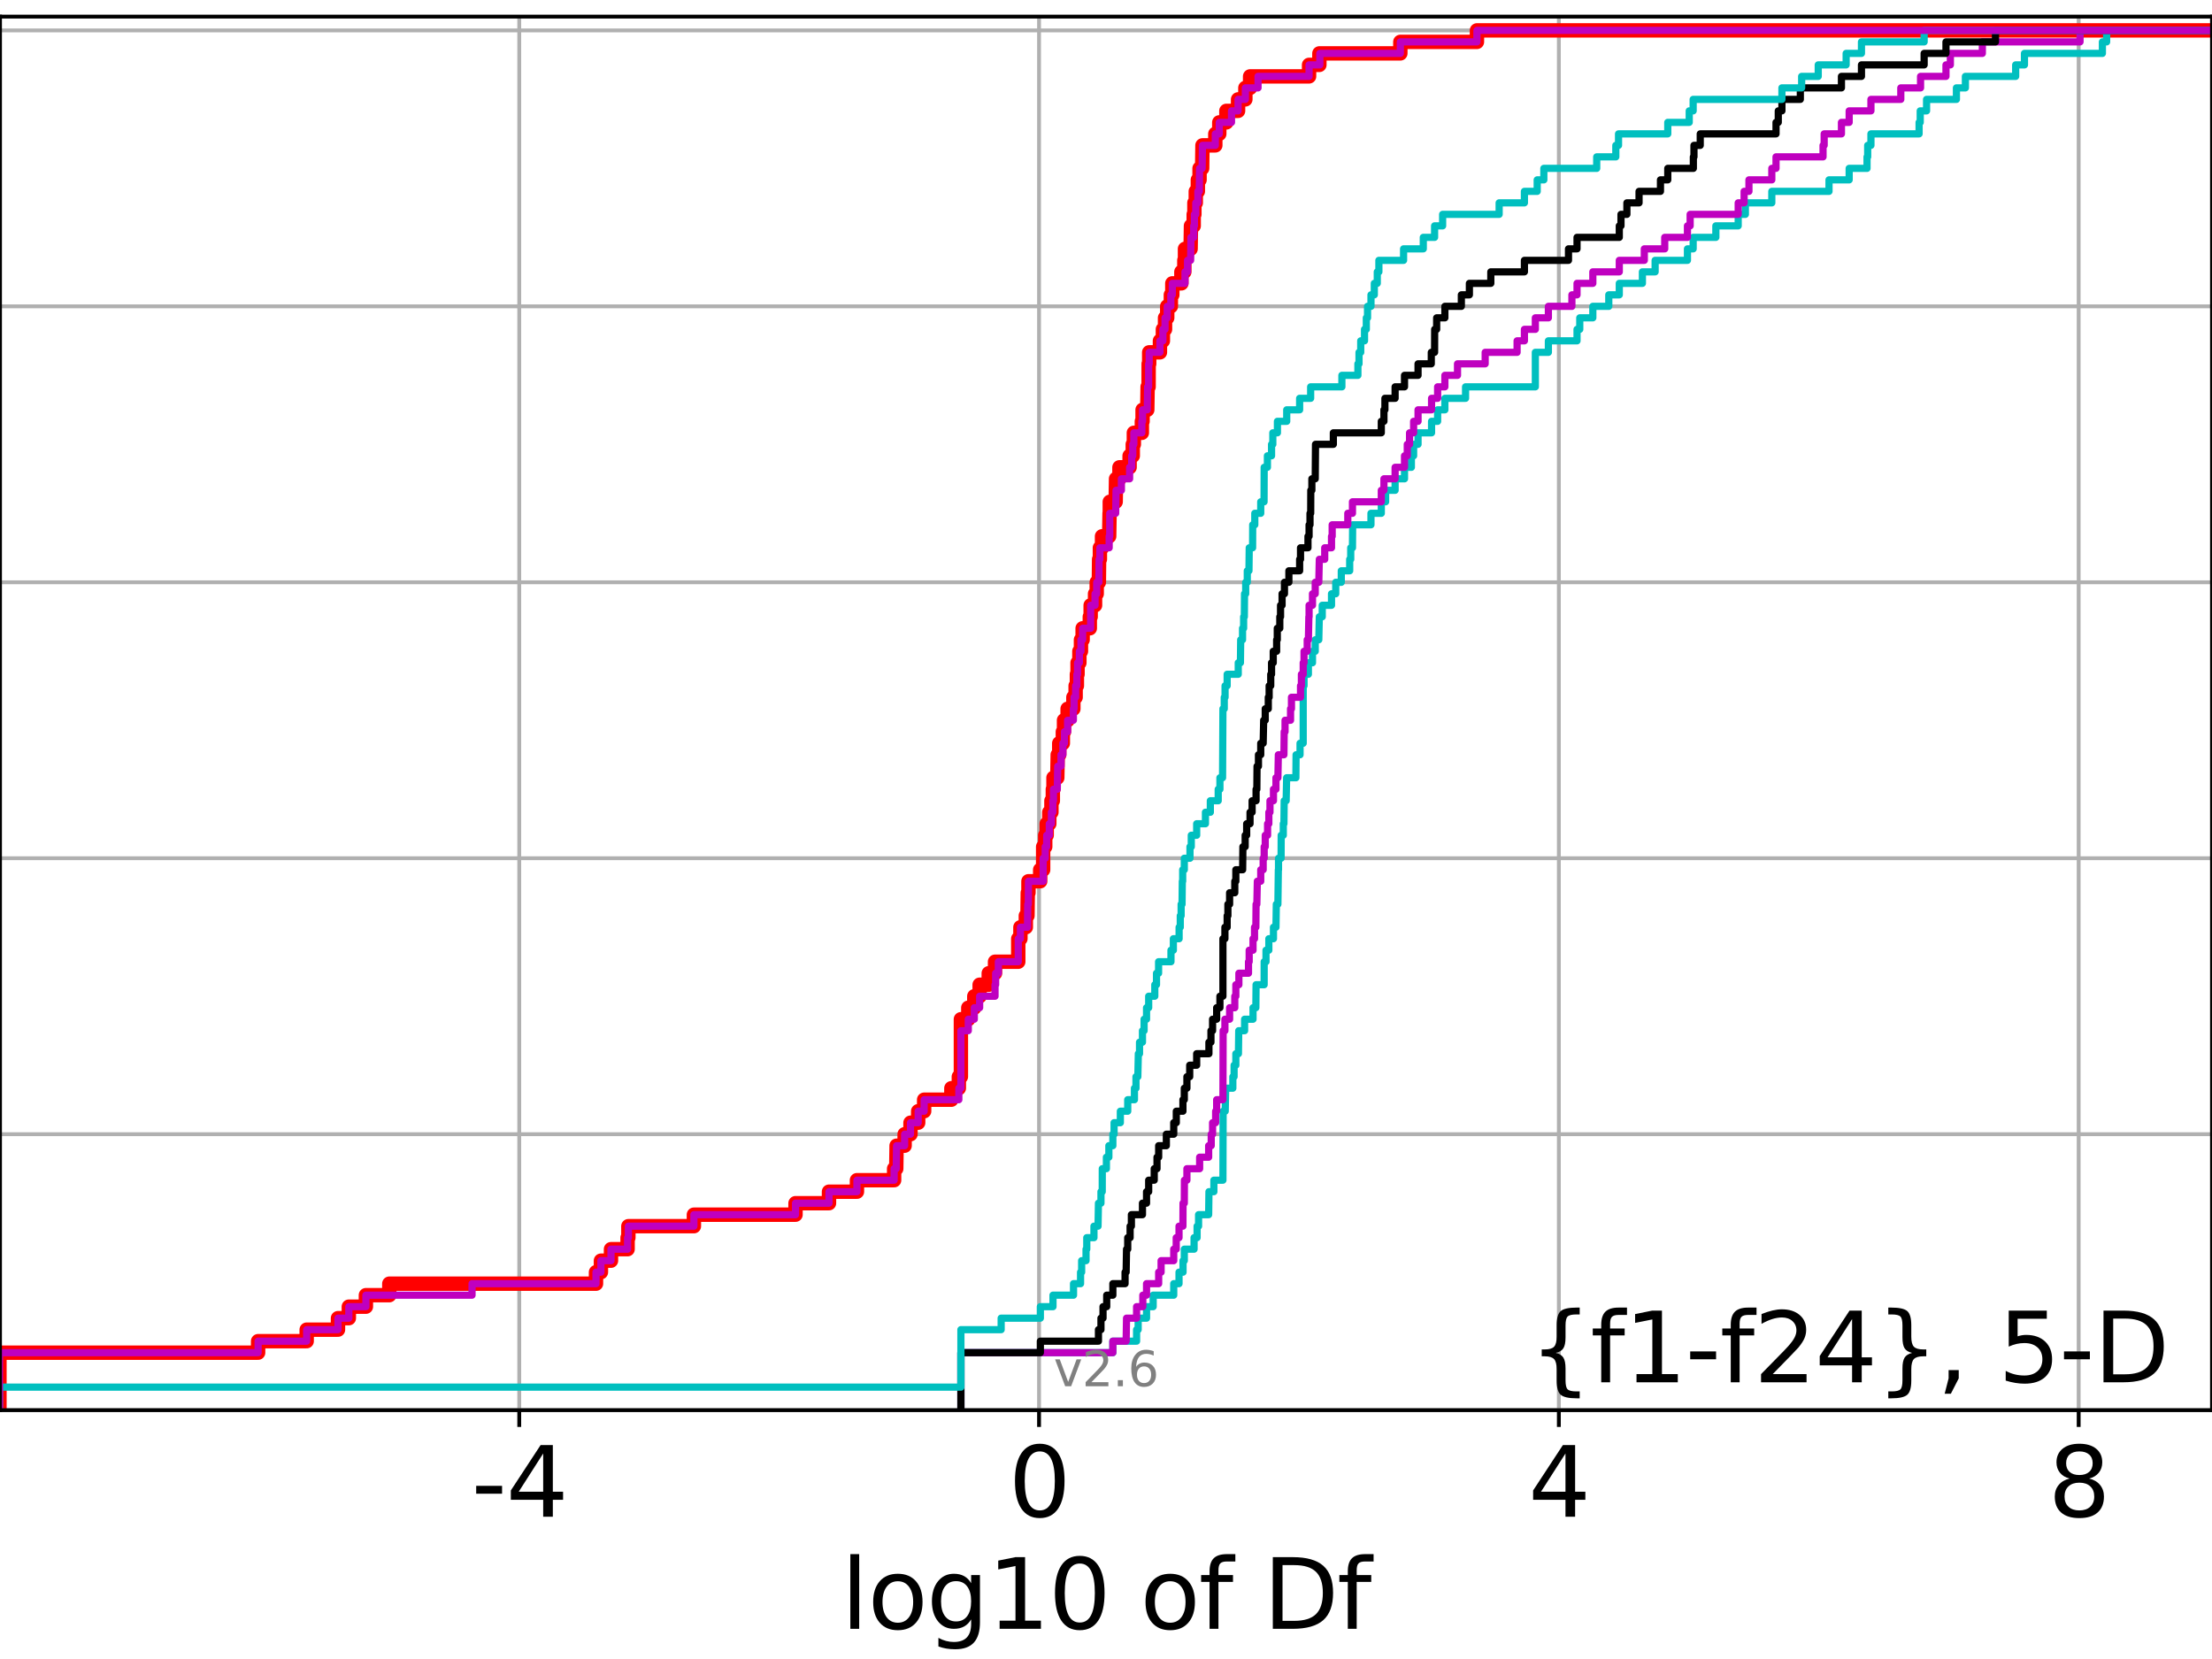 <?xml version="1.0" encoding="utf-8" standalone="no"?>
<!DOCTYPE svg PUBLIC "-//W3C//DTD SVG 1.1//EN"
  "http://www.w3.org/Graphics/SVG/1.1/DTD/svg11.dtd">
<svg xmlns:xlink="http://www.w3.org/1999/xlink" width="460.8pt" height="345.6pt" viewBox="0 0 460.8 345.6" xmlns="http://www.w3.org/2000/svg" version="1.1">
 <defs>
  <style type="text/css">*{stroke-linejoin: round; stroke-linecap: butt}</style>
 </defs>
 <g id="figure_1">
  <g id="patch_1">
   <path d="M 0 345.6 
L 460.8 345.6 
L 460.8 0 
L 0 0 
z
" style="fill: #ffffff"/>
  </g>
  <g id="axes_1">
   <g id="patch_2">
    <path d="M 0 293.76 
L 460.8 293.76 
L 460.8 3.456 
L 0 3.456 
z
" style="fill: #ffffff"/>
   </g>
   <g id="matplotlib.axis_1">
    <g id="xtick_1">
     <g id="line2d_1">
      <path d="M 108.168 293.76 
L 108.168 3.456 
" clip-path="url(#pda8c1cb860)" style="fill: none; stroke: #b0b0b0; stroke-width: 0.8; stroke-linecap: square"/>
     </g>
     <g id="line2d_2">
      <defs>
       <path id="mfd73cb20a1" d="M 0 0 
L 0 3.5 
" style="stroke: #000000; stroke-width: 0.8"/>
      </defs>
      <g>
       <use xlink:href="#mfd73cb20a1" x="108.168" y="293.76" style="stroke: #000000; stroke-width: 0.8"/>
      </g>
     </g>
     <g id="text_1">
      <!-- -4 -->
      <g transform="translate(98.198 315.957)scale(0.2 -0.2)">
       <defs>
        <path id="DejaVuSans-2d" d="M 313 2009 
L 1997 2009 
L 1997 1497 
L 313 1497 
L 313 2009 
z
" transform="scale(0.016)"/>
        <path id="DejaVuSans-34" d="M 2419 4116 
L 825 1625 
L 2419 1625 
L 2419 4116 
z
M 2253 4666 
L 3047 4666 
L 3047 1625 
L 3713 1625 
L 3713 1100 
L 3047 1100 
L 3047 0 
L 2419 0 
L 2419 1100 
L 313 1100 
L 313 1709 
L 2253 4666 
z
" transform="scale(0.016)"/>
       </defs>
       <use xlink:href="#DejaVuSans-2d"/>
       <use xlink:href="#DejaVuSans-34" x="36.084"/>
      </g>
     </g>
    </g>
    <g id="xtick_2">
     <g id="line2d_3">
      <path d="M 216.453 293.76 
L 216.453 3.456 
" clip-path="url(#pda8c1cb860)" style="fill: none; stroke: #b0b0b0; stroke-width: 0.8; stroke-linecap: square"/>
     </g>
     <g id="line2d_4">
      <g>
       <use xlink:href="#mfd73cb20a1" x="216.453" y="293.76" style="stroke: #000000; stroke-width: 0.8"/>
      </g>
     </g>
     <g id="text_2">
      <!-- 0 -->
      <g transform="translate(210.091 315.957)scale(0.2 -0.2)">
       <defs>
        <path id="DejaVuSans-30" d="M 2034 4250 
Q 1547 4250 1301 3770 
Q 1056 3291 1056 2328 
Q 1056 1369 1301 889 
Q 1547 409 2034 409 
Q 2525 409 2770 889 
Q 3016 1369 3016 2328 
Q 3016 3291 2770 3770 
Q 2525 4250 2034 4250 
z
M 2034 4750 
Q 2819 4750 3233 4129 
Q 3647 3509 3647 2328 
Q 3647 1150 3233 529 
Q 2819 -91 2034 -91 
Q 1250 -91 836 529 
Q 422 1150 422 2328 
Q 422 3509 836 4129 
Q 1250 4750 2034 4750 
z
" transform="scale(0.016)"/>
       </defs>
       <use xlink:href="#DejaVuSans-30"/>
      </g>
     </g>
    </g>
    <g id="xtick_3">
     <g id="line2d_5">
      <path d="M 324.738 293.76 
L 324.738 3.456 
" clip-path="url(#pda8c1cb860)" style="fill: none; stroke: #b0b0b0; stroke-width: 0.8; stroke-linecap: square"/>
     </g>
     <g id="line2d_6">
      <g>
       <use xlink:href="#mfd73cb20a1" x="324.738" y="293.76" style="stroke: #000000; stroke-width: 0.8"/>
      </g>
     </g>
     <g id="text_3">
      <!-- 4 -->
      <g transform="translate(318.376 315.957)scale(0.2 -0.2)">
       <use xlink:href="#DejaVuSans-34"/>
      </g>
     </g>
    </g>
    <g id="xtick_4">
     <g id="line2d_7">
      <path d="M 433.023 293.76 
L 433.023 3.456 
" clip-path="url(#pda8c1cb860)" style="fill: none; stroke: #b0b0b0; stroke-width: 0.8; stroke-linecap: square"/>
     </g>
     <g id="line2d_8">
      <g>
       <use xlink:href="#mfd73cb20a1" x="433.023" y="293.76" style="stroke: #000000; stroke-width: 0.8"/>
      </g>
     </g>
     <g id="text_4">
      <!-- 8 -->
      <g transform="translate(426.661 315.957)scale(0.2 -0.2)">
       <defs>
        <path id="DejaVuSans-38" d="M 2034 2216 
Q 1584 2216 1326 1975 
Q 1069 1734 1069 1313 
Q 1069 891 1326 650 
Q 1584 409 2034 409 
Q 2484 409 2743 651 
Q 3003 894 3003 1313 
Q 3003 1734 2745 1975 
Q 2488 2216 2034 2216 
z
M 1403 2484 
Q 997 2584 770 2862 
Q 544 3141 544 3541 
Q 544 4100 942 4425 
Q 1341 4750 2034 4750 
Q 2731 4750 3128 4425 
Q 3525 4100 3525 3541 
Q 3525 3141 3298 2862 
Q 3072 2584 2669 2484 
Q 3125 2378 3379 2068 
Q 3634 1759 3634 1313 
Q 3634 634 3220 271 
Q 2806 -91 2034 -91 
Q 1263 -91 848 271 
Q 434 634 434 1313 
Q 434 1759 690 2068 
Q 947 2378 1403 2484 
z
M 1172 3481 
Q 1172 3119 1398 2916 
Q 1625 2713 2034 2713 
Q 2441 2713 2670 2916 
Q 2900 3119 2900 3481 
Q 2900 3844 2670 4047 
Q 2441 4250 2034 4250 
Q 1625 4250 1398 4047 
Q 1172 3844 1172 3481 
z
" transform="scale(0.016)"/>
       </defs>
       <use xlink:href="#DejaVuSans-38"/>
      </g>
     </g>
    </g>
    <g id="text_5">
     <!-- log10 of Df -->
     <g transform="translate(175.214 339.313)scale(0.2 -0.2)">
      <defs>
       <path id="DejaVuSans-6c" d="M 603 4863 
L 1178 4863 
L 1178 0 
L 603 0 
L 603 4863 
z
" transform="scale(0.016)"/>
       <path id="DejaVuSans-6f" d="M 1959 3097 
Q 1497 3097 1228 2736 
Q 959 2375 959 1747 
Q 959 1119 1226 758 
Q 1494 397 1959 397 
Q 2419 397 2687 759 
Q 2956 1122 2956 1747 
Q 2956 2369 2687 2733 
Q 2419 3097 1959 3097 
z
M 1959 3584 
Q 2709 3584 3137 3096 
Q 3566 2609 3566 1747 
Q 3566 888 3137 398 
Q 2709 -91 1959 -91 
Q 1206 -91 779 398 
Q 353 888 353 1747 
Q 353 2609 779 3096 
Q 1206 3584 1959 3584 
z
" transform="scale(0.016)"/>
       <path id="DejaVuSans-67" d="M 2906 1791 
Q 2906 2416 2648 2759 
Q 2391 3103 1925 3103 
Q 1463 3103 1205 2759 
Q 947 2416 947 1791 
Q 947 1169 1205 825 
Q 1463 481 1925 481 
Q 2391 481 2648 825 
Q 2906 1169 2906 1791 
z
M 3481 434 
Q 3481 -459 3084 -895 
Q 2688 -1331 1869 -1331 
Q 1566 -1331 1297 -1286 
Q 1028 -1241 775 -1147 
L 775 -588 
Q 1028 -725 1275 -790 
Q 1522 -856 1778 -856 
Q 2344 -856 2625 -561 
Q 2906 -266 2906 331 
L 2906 616 
Q 2728 306 2450 153 
Q 2172 0 1784 0 
Q 1141 0 747 490 
Q 353 981 353 1791 
Q 353 2603 747 3093 
Q 1141 3584 1784 3584 
Q 2172 3584 2450 3431 
Q 2728 3278 2906 2969 
L 2906 3500 
L 3481 3500 
L 3481 434 
z
" transform="scale(0.016)"/>
       <path id="DejaVuSans-31" d="M 794 531 
L 1825 531 
L 1825 4091 
L 703 3866 
L 703 4441 
L 1819 4666 
L 2450 4666 
L 2450 531 
L 3481 531 
L 3481 0 
L 794 0 
L 794 531 
z
" transform="scale(0.016)"/>
       <path id="DejaVuSans-20" transform="scale(0.016)"/>
       <path id="DejaVuSans-66" d="M 2375 4863 
L 2375 4384 
L 1825 4384 
Q 1516 4384 1395 4259 
Q 1275 4134 1275 3809 
L 1275 3500 
L 2222 3500 
L 2222 3053 
L 1275 3053 
L 1275 0 
L 697 0 
L 697 3053 
L 147 3053 
L 147 3500 
L 697 3500 
L 697 3744 
Q 697 4328 969 4595 
Q 1241 4863 1831 4863 
L 2375 4863 
z
" transform="scale(0.016)"/>
       <path id="DejaVuSans-44" d="M 1259 4147 
L 1259 519 
L 2022 519 
Q 2988 519 3436 956 
Q 3884 1394 3884 2338 
Q 3884 3275 3436 3711 
Q 2988 4147 2022 4147 
L 1259 4147 
z
M 628 4666 
L 1925 4666 
Q 3281 4666 3915 4102 
Q 4550 3538 4550 2338 
Q 4550 1131 3912 565 
Q 3275 0 1925 0 
L 628 0 
L 628 4666 
z
" transform="scale(0.016)"/>
      </defs>
      <use xlink:href="#DejaVuSans-6c"/>
      <use xlink:href="#DejaVuSans-6f" x="27.783"/>
      <use xlink:href="#DejaVuSans-67" x="88.965"/>
      <use xlink:href="#DejaVuSans-31" x="152.441"/>
      <use xlink:href="#DejaVuSans-30" x="216.064"/>
      <use xlink:href="#DejaVuSans-20" x="279.688"/>
      <use xlink:href="#DejaVuSans-6f" x="311.475"/>
      <use xlink:href="#DejaVuSans-66" x="372.656"/>
      <use xlink:href="#DejaVuSans-20" x="407.861"/>
      <use xlink:href="#DejaVuSans-44" x="439.648"/>
      <use xlink:href="#DejaVuSans-66" x="516.65"/>
     </g>
    </g>
   </g>
   <g id="matplotlib.axis_2">
    <g id="ytick_1">
     <g id="line2d_9">
      <path d="M 0 293.76 
L 460.8 293.76 
" clip-path="url(#pda8c1cb860)" style="fill: none; stroke: #b0b0b0; stroke-width: 0.8; stroke-linecap: square"/>
     </g>
     <g id="line2d_10">
      <defs>
       <path id="m96439ffd34" d="M 0 0 
L -3.5 0 
" style="stroke: #000000; stroke-width: 0.8"/>
      </defs>
      <g>
       <use xlink:href="#m96439ffd34" x="0" y="293.76" style="stroke: #000000; stroke-width: 0.8"/>
      </g>
     </g>
    </g>
    <g id="ytick_2">
     <g id="line2d_11">
      <path d="M 0 236.274 
L 460.8 236.274 
" clip-path="url(#pda8c1cb860)" style="fill: none; stroke: #b0b0b0; stroke-width: 0.8; stroke-linecap: square"/>
     </g>
     <g id="line2d_12">
      <g>
       <use xlink:href="#m96439ffd34" x="0" y="236.274" style="stroke: #000000; stroke-width: 0.8"/>
      </g>
     </g>
    </g>
    <g id="ytick_3">
     <g id="line2d_13">
      <path d="M 0 178.788 
L 460.8 178.788 
" clip-path="url(#pda8c1cb860)" style="fill: none; stroke: #b0b0b0; stroke-width: 0.8; stroke-linecap: square"/>
     </g>
     <g id="line2d_14">
      <g>
       <use xlink:href="#m96439ffd34" x="0" y="178.788" style="stroke: #000000; stroke-width: 0.8"/>
      </g>
     </g>
    </g>
    <g id="ytick_4">
     <g id="line2d_15">
      <path d="M 0 121.302 
L 460.8 121.302 
" clip-path="url(#pda8c1cb860)" style="fill: none; stroke: #b0b0b0; stroke-width: 0.8; stroke-linecap: square"/>
     </g>
     <g id="line2d_16">
      <g>
       <use xlink:href="#m96439ffd34" x="0" y="121.302" style="stroke: #000000; stroke-width: 0.8"/>
      </g>
     </g>
    </g>
    <g id="ytick_5">
     <g id="line2d_17">
      <path d="M 0 63.816 
L 460.8 63.816 
" clip-path="url(#pda8c1cb860)" style="fill: none; stroke: #b0b0b0; stroke-width: 0.8; stroke-linecap: square"/>
     </g>
     <g id="line2d_18">
      <g>
       <use xlink:href="#m96439ffd34" x="0" y="63.816" style="stroke: #000000; stroke-width: 0.8"/>
      </g>
     </g>
    </g>
    <g id="ytick_6">
     <g id="line2d_19">
      <path d="M 0 6.33 
L 460.8 6.33 
" clip-path="url(#pda8c1cb860)" style="fill: none; stroke: #b0b0b0; stroke-width: 0.8; stroke-linecap: square"/>
     </g>
     <g id="line2d_20">
      <g>
       <use xlink:href="#m96439ffd34" x="0" y="6.33" style="stroke: #000000; stroke-width: 0.8"/>
      </g>
     </g>
    </g>
   </g>
   <g id="line2d_21">
    <path d="M -0.117 293.76 
L -0.117 281.784 
L 53.771 281.784 
L 53.771 279.389 
L 63.887 279.389 
L 63.887 276.993 
L 70.41 276.993 
L 70.41 274.598 
L 72.669 274.598 
L 72.669 272.203 
L 76.223 272.203 
L 76.223 269.808 
L 81.101 269.808 
L 81.101 267.412 
L 124.158 267.412 
L 124.158 265.017 
L 125.185 265.017 
L 125.185 262.622 
L 127.281 262.622 
L 127.281 260.227 
L 130.739 260.227 
L 130.739 257.831 
L 130.902 257.831 
L 130.902 255.436 
L 144.552 255.436 
L 144.552 253.041 
L 165.722 253.041 
L 165.722 250.646 
L 172.695 250.646 
L 172.695 248.25 
L 178.519 248.25 
L 178.519 245.855 
L 186.261 245.855 
L 186.261 243.46 
L 186.703 243.46 
L 186.776 238.669 
L 188.45 238.669 
L 188.45 236.274 
L 189.674 236.274 
L 189.674 233.879 
L 191.273 233.879 
L 191.273 231.484 
L 192.516 231.484 
L 192.516 229.088 
L 198.188 229.088 
L 198.188 226.693 
L 199.742 226.693 
L 199.742 224.298 
L 200.172 224.298 
L 200.172 212.322 
L 201.712 212.322 
L 201.712 209.926 
L 202.966 209.926 
L 202.966 207.531 
L 204.078 207.531 
L 204.078 205.136 
L 205.973 205.136 
L 205.973 202.741 
L 207.283 202.741 
L 207.283 200.345 
L 212.122 200.345 
L 212.122 195.555 
L 212.572 195.555 
L 212.572 193.16 
L 213.699 193.16 
L 213.699 190.764 
L 214.04 190.764 
L 214.105 185.974 
L 214.247 185.974 
L 214.247 183.579 
L 216.689 183.579 
L 216.689 181.183 
L 217.307 181.183 
L 217.309 176.393 
L 217.739 176.393 
L 217.739 173.998 
L 218.044 173.998 
L 218.044 171.602 
L 218.588 171.602 
L 218.588 169.207 
L 219.032 169.207 
L 219.032 166.812 
L 219.326 166.812 
L 219.326 164.417 
L 219.457 164.417 
L 219.457 162.021 
L 220.251 162.021 
L 220.343 157.231 
L 220.659 157.231 
L 220.659 154.836 
L 221.411 154.836 
L 221.411 152.44 
L 221.655 152.44 
L 221.655 150.045 
L 222.404 150.045 
L 222.404 147.65 
L 223.604 147.65 
L 223.604 145.255 
L 224.074 145.255 
L 224.074 142.859 
L 224.335 142.859 
L 224.335 140.464 
L 224.472 140.464 
L 224.472 138.069 
L 224.855 138.069 
L 224.855 135.674 
L 225.185 135.674 
L 225.185 133.278 
L 225.532 133.278 
L 225.532 130.883 
L 227.026 130.883 
L 227.026 128.488 
L 227.204 128.488 
L 227.204 126.093 
L 228.12 126.093 
L 228.12 123.697 
L 228.465 123.697 
L 228.465 121.302 
L 228.913 121.302 
L 228.964 116.512 
L 229.127 116.512 
L 229.127 114.116 
L 229.572 114.116 
L 229.572 111.721 
L 231.058 111.721 
L 231.143 106.931 
L 231.188 106.931 
L 231.188 104.535 
L 232.417 104.535 
L 232.491 99.745 
L 233.2 99.745 
L 233.2 97.35 
L 235.318 97.35 
L 235.318 94.954 
L 235.977 94.954 
L 235.977 92.559 
L 236.203 92.559 
L 236.203 90.164 
L 237.87 90.164 
L 237.87 87.769 
L 238.019 87.769 
L 238.019 85.373 
L 238.996 85.373 
L 239.071 80.583 
L 239.275 80.583 
L 239.287 75.792 
L 239.397 75.792 
L 239.397 73.397 
L 241.636 73.397 
L 241.636 71.002 
L 242.251 71.002 
L 242.251 68.607 
L 242.699 68.607 
L 242.699 66.211 
L 243.153 66.211 
L 243.153 63.816 
L 243.91 63.816 
L 243.91 61.421 
L 244.215 61.421 
L 244.215 59.026 
L 246.103 59.026 
L 246.103 56.63 
L 246.719 56.63 
L 246.719 54.235 
L 246.853 54.235 
L 246.853 51.84 
L 248.027 51.84 
L 248.1 47.05 
L 248.671 47.05 
L 248.671 44.654 
L 248.815 44.654 
L 248.815 42.259 
L 249.103 42.259 
L 249.103 39.864 
L 249.535 39.864 
L 249.535 37.469 
L 249.89 37.469 
L 249.89 35.073 
L 250.428 35.073 
L 250.495 30.283 
L 253.172 30.283 
L 253.172 27.888 
L 253.998 27.888 
L 253.998 25.492 
L 255.477 25.492 
L 255.477 23.097 
L 257.914 23.097 
L 257.914 20.702 
L 259.433 20.702 
L 259.433 18.307 
L 260.419 18.307 
L 260.419 15.911 
L 272.702 15.911 
L 272.702 13.516 
L 274.852 13.516 
L 274.852 11.121 
L 291.717 11.121 
L 291.717 8.726 
L 307.675 8.726 
L 307.675 6.33 
L 307.675 6.33 
L 460.8 6.33 
L 460.8 6.33 
" clip-path="url(#pda8c1cb860)" style="fill: none; stroke: #ff0000; stroke-width: 3; stroke-linecap: square"/>
   </g>
   <g id="line2d_22">
    <path d="M 200.172 293.76 
L 200.172 281.784 
L 231.827 281.784 
L 231.827 279.389 
L 236.773 279.389 
L 236.773 276.993 
L 237.1 276.993 
L 237.1 274.598 
L 238.846 274.598 
L 238.846 272.203 
L 240.227 272.203 
L 240.227 269.808 
L 244.51 269.808 
L 244.51 267.412 
L 245.612 267.412 
L 245.612 265.017 
L 246.449 265.017 
L 246.449 262.622 
L 246.713 262.622 
L 246.713 260.227 
L 248.748 260.227 
L 248.748 257.831 
L 249.378 257.831 
L 249.378 255.436 
L 249.686 255.436 
L 249.686 253.041 
L 251.785 253.041 
L 251.847 248.25 
L 252.874 248.25 
L 252.874 245.855 
L 254.758 245.855 
L 254.8 231.484 
L 255.237 231.484 
L 255.335 226.693 
L 256.823 226.693 
L 256.823 224.298 
L 257.086 224.298 
L 257.086 221.903 
L 257.449 221.903 
L 257.449 219.507 
L 257.99 219.507 
L 258.052 214.717 
L 259.274 214.717 
L 259.274 212.322 
L 261.027 212.322 
L 261.027 209.926 
L 261.618 209.926 
L 261.664 205.136 
L 263.344 205.136 
L 263.352 200.345 
L 263.731 200.345 
L 263.731 197.95 
L 264.323 197.95 
L 264.323 195.555 
L 265.285 195.555 
L 265.285 193.16 
L 265.807 193.16 
L 265.882 188.369 
L 266.208 188.369 
L 266.302 181.183 
L 266.339 181.183 
L 266.339 178.788 
L 266.874 178.788 
L 266.895 173.998 
L 267.335 173.998 
L 267.335 171.602 
L 267.465 171.602 
L 267.521 166.812 
L 267.931 166.812 
L 268.031 162.021 
L 269.956 162.021 
L 269.998 157.231 
L 270.824 157.231 
L 270.824 154.836 
L 271.481 154.836 
L 271.481 142.859 
L 271.653 142.859 
L 271.653 140.464 
L 272.561 140.464 
L 272.561 138.069 
L 273.414 138.069 
L 273.414 135.674 
L 273.987 135.674 
L 273.987 133.278 
L 274.73 133.278 
L 274.837 128.488 
L 275.45 128.488 
L 275.45 126.093 
L 277.377 126.093 
L 277.377 123.697 
L 278.258 123.697 
L 278.258 121.302 
L 279.416 121.302 
L 279.416 118.907 
L 281.165 118.907 
L 281.165 116.512 
L 281.38 116.512 
L 281.38 114.116 
L 281.743 114.116 
L 281.783 109.326 
L 285.596 109.326 
L 285.596 106.931 
L 287.75 106.931 
L 287.75 104.535 
L 288.651 104.535 
L 288.651 102.14 
L 290.627 102.14 
L 290.627 99.745 
L 292.584 99.745 
L 292.584 97.35 
L 294.015 97.35 
L 294.015 94.954 
L 294.483 94.954 
L 294.483 92.559 
L 295.406 92.559 
L 295.406 90.164 
L 298.219 90.164 
L 298.219 87.769 
L 299.484 87.769 
L 299.484 85.373 
L 300.994 85.373 
L 300.994 82.978 
L 305.302 82.978 
L 305.302 80.583 
L 319.84 80.583 
L 319.84 73.397 
L 322.557 73.397 
L 322.557 71.002 
L 328.523 71.002 
L 328.523 68.607 
L 329.095 68.607 
L 329.095 66.211 
L 331.815 66.211 
L 331.815 63.816 
L 335.139 63.816 
L 335.139 61.421 
L 337.328 61.421 
L 337.328 59.026 
L 342.143 59.026 
L 342.143 56.63 
L 344.795 56.63 
L 344.795 54.235 
L 351.526 54.235 
L 351.526 51.84 
L 352.716 51.84 
L 352.716 49.445 
L 357.443 49.445 
L 357.443 47.05 
L 362.098 47.05 
L 362.098 44.654 
L 363.596 44.654 
L 363.596 42.259 
L 369.101 42.259 
L 369.101 39.864 
L 381.017 39.864 
L 381.017 37.469 
L 385.216 37.469 
L 385.216 35.073 
L 388.937 35.073 
L 388.937 32.678 
L 389.072 32.678 
L 389.072 30.283 
L 389.751 30.283 
L 389.751 27.888 
L 399.782 27.888 
L 399.782 25.492 
L 400.018 25.492 
L 400.018 23.097 
L 401.339 23.097 
L 401.339 20.702 
L 407.558 20.702 
L 407.558 18.307 
L 409.427 18.307 
L 409.427 15.911 
L 419.902 15.911 
L 419.902 13.516 
L 421.733 13.516 
L 421.733 11.121 
L 437.967 11.121 
L 437.967 8.726 
L 438.852 8.726 
L 438.852 6.33 
L 438.852 6.33 
L 460.8 6.33 
L 460.8 6.33 
" clip-path="url(#pda8c1cb860)" style="fill: none; stroke: #00bfbf; stroke-width: 1.5; stroke-linecap: square"/>
   </g>
   <g id="line2d_23">
    <path d="M 200.172 293.76 
L 200.172 281.784 
L 231.827 281.784 
L 231.827 279.389 
L 234.596 279.389 
L 234.679 274.598 
L 236.773 274.598 
L 236.773 272.203 
L 238.07 272.203 
L 238.07 269.808 
L 238.846 269.808 
L 238.846 267.412 
L 241.371 267.412 
L 241.371 265.017 
L 241.878 265.017 
L 241.878 262.622 
L 244.51 262.622 
L 244.51 260.227 
L 245.029 260.227 
L 245.029 257.831 
L 245.612 257.831 
L 245.612 255.436 
L 246.424 255.436 
L 246.449 250.646 
L 246.713 250.646 
L 246.737 245.855 
L 247.257 245.855 
L 247.257 243.46 
L 249.907 243.46 
L 249.907 241.065 
L 251.785 241.065 
L 251.785 238.669 
L 252.321 238.669 
L 252.321 236.274 
L 252.602 236.274 
L 252.602 233.879 
L 253.24 233.879 
L 253.24 231.484 
L 253.453 231.484 
L 253.453 229.088 
L 254.758 229.088 
L 254.8 214.717 
L 255.172 214.717 
L 255.172 212.322 
L 256.151 212.322 
L 256.151 209.926 
L 257.229 209.926 
L 257.229 207.531 
L 257.449 207.531 
L 257.449 205.136 
L 258.082 205.136 
L 258.082 202.741 
L 260.085 202.741 
L 260.085 200.345 
L 260.228 200.345 
L 260.228 197.95 
L 261.027 197.95 
L 261.027 195.555 
L 261.34 195.555 
L 261.34 193.16 
L 261.618 193.16 
L 261.664 188.369 
L 261.825 188.369 
L 261.925 183.579 
L 262.635 183.579 
L 262.635 181.183 
L 263.141 181.183 
L 263.141 178.788 
L 263.353 178.788 
L 263.353 176.393 
L 263.572 176.393 
L 263.572 173.998 
L 264.061 173.998 
L 264.061 171.602 
L 264.323 171.602 
L 264.323 169.207 
L 264.558 169.207 
L 264.558 166.812 
L 265.285 166.812 
L 265.285 164.417 
L 265.807 164.417 
L 265.807 162.021 
L 266.208 162.021 
L 266.302 157.231 
L 267.465 157.231 
L 267.521 152.44 
L 267.698 152.44 
L 267.698 150.045 
L 268.844 150.045 
L 268.844 147.65 
L 269.035 147.65 
L 269.035 145.255 
L 270.922 145.255 
L 270.922 142.859 
L 271.106 142.859 
L 271.106 140.464 
L 271.481 140.464 
L 271.481 138.069 
L 271.653 138.069 
L 271.653 135.674 
L 272.316 135.674 
L 272.316 133.278 
L 272.561 133.278 
L 272.659 128.488 
L 272.705 128.488 
L 272.705 126.093 
L 273.414 126.093 
L 273.414 123.697 
L 273.987 123.697 
L 273.987 121.302 
L 274.73 121.302 
L 274.837 116.512 
L 275.964 116.512 
L 275.964 114.116 
L 277.377 114.116 
L 277.377 111.721 
L 277.516 111.721 
L 277.516 109.326 
L 280.772 109.326 
L 280.772 106.931 
L 281.743 106.931 
L 281.743 104.535 
L 287.75 104.535 
L 287.75 102.14 
L 288.3 102.14 
L 288.3 99.745 
L 290.627 99.745 
L 290.627 97.35 
L 292.584 97.35 
L 292.584 94.954 
L 293.162 94.954 
L 293.162 92.559 
L 293.638 92.559 
L 293.638 90.164 
L 294.483 90.164 
L 294.483 87.769 
L 295.406 87.769 
L 295.406 85.373 
L 298.219 85.373 
L 298.219 82.978 
L 299.484 82.978 
L 299.484 80.583 
L 300.994 80.583 
L 300.994 78.188 
L 303.627 78.188 
L 303.627 75.792 
L 309.389 75.792 
L 309.389 73.397 
L 316.039 73.397 
L 316.039 71.002 
L 317.563 71.002 
L 317.563 68.607 
L 319.84 68.607 
L 319.84 66.211 
L 322.557 66.211 
L 322.557 63.816 
L 327.457 63.816 
L 327.457 61.421 
L 328.523 61.421 
L 328.523 59.026 
L 331.815 59.026 
L 331.815 56.63 
L 337.328 56.63 
L 337.328 54.235 
L 342.541 54.235 
L 342.541 51.84 
L 346.793 51.84 
L 346.793 49.445 
L 351.526 49.445 
L 351.526 47.05 
L 352.089 47.05 
L 352.089 44.654 
L 362.098 44.654 
L 362.098 42.259 
L 363.332 42.259 
L 363.332 39.864 
L 364.337 39.864 
L 364.337 37.469 
L 369.101 37.469 
L 369.101 35.073 
L 369.98 35.073 
L 369.98 32.678 
L 379.772 32.678 
L 379.772 30.283 
L 380.008 30.283 
L 380.008 27.888 
L 383.605 27.888 
L 383.605 25.492 
L 385.216 25.492 
L 385.216 23.097 
L 389.751 23.097 
L 389.751 20.702 
L 395.972 20.702 
L 395.972 18.307 
L 400.087 18.307 
L 400.087 15.911 
L 405.382 15.911 
L 405.382 13.516 
L 406.295 13.516 
L 406.295 11.121 
L 412.96 11.121 
L 412.96 8.726 
L 433.308 8.726 
L 433.308 6.33 
L 433.308 6.33 
L 460.8 6.33 
L 460.8 6.33 
" clip-path="url(#pda8c1cb860)" style="fill: none; stroke: #bf00bf; stroke-width: 1.5; stroke-linecap: square"/>
   </g>
   <g id="line2d_24">
    <path d="M 200.172 293.76 
L 200.172 281.784 
L 216.724 281.784 
L 216.724 279.389 
L 228.829 279.389 
L 228.829 276.993 
L 229.35 276.993 
L 229.35 274.598 
L 229.781 274.598 
L 229.781 272.203 
L 230.549 272.203 
L 230.549 269.808 
L 231.827 269.808 
L 231.827 267.412 
L 234.372 267.412 
L 234.372 265.017 
L 234.596 265.017 
L 234.679 260.227 
L 234.925 260.227 
L 234.925 257.831 
L 235.423 257.831 
L 235.423 255.436 
L 235.69 255.436 
L 235.69 253.041 
L 237.995 253.041 
L 237.995 250.646 
L 238.846 250.646 
L 238.846 248.25 
L 239.291 248.25 
L 239.291 245.855 
L 240.446 245.855 
L 240.446 243.46 
L 241.028 243.46 
L 241.028 241.065 
L 241.371 241.065 
L 241.371 238.669 
L 242.971 238.669 
L 242.971 236.274 
L 244.51 236.274 
L 244.51 233.879 
L 245.047 233.879 
L 245.047 231.484 
L 246.424 231.484 
L 246.424 229.088 
L 246.713 229.088 
L 246.713 226.693 
L 247.257 226.693 
L 247.257 224.298 
L 247.838 224.298 
L 247.838 221.903 
L 249.29 221.903 
L 249.29 219.507 
L 251.839 219.507 
L 251.839 217.112 
L 252.264 217.112 
L 252.264 214.717 
L 252.602 214.717 
L 252.602 212.322 
L 253.453 212.322 
L 253.453 209.926 
L 254.132 209.926 
L 254.132 207.531 
L 254.758 207.531 
L 254.758 195.555 
L 255.172 195.555 
L 255.172 193.16 
L 255.638 193.16 
L 255.638 190.764 
L 255.794 190.764 
L 255.794 188.369 
L 256.151 188.369 
L 256.151 185.974 
L 257.229 185.974 
L 257.229 183.579 
L 257.449 183.579 
L 257.449 181.183 
L 258.865 181.183 
L 258.917 176.393 
L 259.392 176.393 
L 259.392 173.998 
L 259.705 173.998 
L 259.705 171.602 
L 260.405 171.602 
L 260.405 169.207 
L 260.839 169.207 
L 260.839 166.812 
L 261.664 166.812 
L 261.664 164.417 
L 261.825 164.417 
L 261.866 159.626 
L 262.16 159.626 
L 262.16 157.231 
L 262.635 157.231 
L 262.635 154.836 
L 263.141 154.836 
L 263.247 150.045 
L 263.572 150.045 
L 263.572 147.65 
L 264.209 147.65 
L 264.209 145.255 
L 264.387 145.255 
L 264.387 142.859 
L 264.719 142.859 
L 264.719 140.464 
L 264.888 140.464 
L 264.888 138.069 
L 265.239 138.069 
L 265.239 135.674 
L 265.948 135.674 
L 265.948 133.278 
L 266.081 133.278 
L 266.081 130.883 
L 266.606 130.883 
L 266.606 128.488 
L 266.76 128.488 
L 266.76 126.093 
L 267.081 126.093 
L 267.081 123.697 
L 267.577 123.697 
L 267.577 121.302 
L 268.499 121.302 
L 268.499 118.907 
L 270.737 118.907 
L 270.737 116.512 
L 270.922 116.512 
L 270.922 114.116 
L 272.474 114.116 
L 272.474 111.721 
L 272.705 111.721 
L 272.705 109.326 
L 272.899 109.326 
L 272.899 106.931 
L 273.042 106.931 
L 273.063 102.14 
L 273.285 102.14 
L 273.285 99.745 
L 273.987 99.745 
L 274.045 92.559 
L 277.761 92.559 
L 277.761 90.164 
L 287.75 90.164 
L 287.75 87.769 
L 288.3 87.769 
L 288.3 85.373 
L 288.503 85.373 
L 288.503 82.978 
L 290.627 82.978 
L 290.627 80.583 
L 292.584 80.583 
L 292.584 78.188 
L 295.406 78.188 
L 295.406 75.792 
L 298.163 75.792 
L 298.163 73.397 
L 298.852 73.397 
L 298.869 68.607 
L 299.284 68.607 
L 299.284 66.211 
L 300.994 66.211 
L 300.994 63.816 
L 304.427 63.816 
L 304.427 61.421 
L 306.101 61.421 
L 306.101 59.026 
L 310.564 59.026 
L 310.564 56.63 
L 317.563 56.63 
L 317.563 54.235 
L 326.746 54.235 
L 326.746 51.84 
L 328.523 51.84 
L 328.523 49.445 
L 337.328 49.445 
L 337.328 47.05 
L 337.681 47.05 
L 337.681 44.654 
L 338.913 44.654 
L 338.913 42.259 
L 341.443 42.259 
L 341.443 39.864 
L 345.906 39.864 
L 345.906 37.469 
L 347.428 37.469 
L 347.428 35.073 
L 352.756 35.073 
L 352.756 32.678 
L 352.885 32.678 
L 352.885 30.283 
L 354.19 30.283 
L 354.19 27.888 
L 369.98 27.888 
L 369.98 25.492 
L 370.448 25.492 
L 370.448 23.097 
L 371.207 23.097 
L 371.207 20.702 
L 375.042 20.702 
L 375.042 18.307 
L 383.605 18.307 
L 383.605 15.911 
L 387.776 15.911 
L 387.776 13.516 
L 400.835 13.516 
L 400.835 11.121 
L 405.382 11.121 
L 405.382 8.726 
L 415.692 8.726 
L 415.692 6.33 
L 415.692 6.33 
L 460.8 6.33 
L 460.8 6.33 
" clip-path="url(#pda8c1cb860)" style="fill: none; stroke: #000000; stroke-width: 1.5; stroke-linecap: square"/>
   </g>
   <g id="line2d_25">
    <path d="M -0.117 293.76 
L -0.117 288.97 
L 200.172 288.97 
L 200.172 276.993 
L 208.559 276.993 
L 208.559 274.598 
L 216.724 274.598 
L 216.724 272.203 
L 219.357 272.203 
L 219.357 269.808 
L 223.634 269.808 
L 223.634 267.412 
L 225.099 267.412 
L 225.099 265.017 
L 225.326 265.017 
L 225.326 262.622 
L 226.241 262.622 
L 226.241 260.227 
L 226.394 260.227 
L 226.394 257.831 
L 227.891 257.831 
L 227.891 255.436 
L 228.742 255.436 
L 228.829 250.646 
L 229.35 250.646 
L 229.35 248.25 
L 229.615 248.25 
L 229.627 243.46 
L 230.484 243.46 
L 230.484 241.065 
L 230.996 241.065 
L 230.996 238.669 
L 231.827 238.669 
L 231.827 236.274 
L 232.084 236.274 
L 232.084 233.879 
L 233.389 233.879 
L 233.389 231.484 
L 234.925 231.484 
L 234.925 229.088 
L 236.324 229.088 
L 236.324 226.693 
L 236.645 226.693 
L 236.645 224.298 
L 237.031 224.298 
L 237.137 219.507 
L 237.383 219.507 
L 237.383 217.112 
L 237.995 217.112 
L 237.995 214.717 
L 238.336 214.717 
L 238.336 212.322 
L 238.846 212.322 
L 238.846 209.926 
L 239.291 209.926 
L 239.291 207.531 
L 240.566 207.531 
L 240.566 205.136 
L 240.921 205.136 
L 240.921 202.741 
L 241.354 202.741 
L 241.354 200.345 
L 243.934 200.345 
L 243.934 197.95 
L 244.433 197.95 
L 244.433 195.555 
L 245.63 195.555 
L 245.63 193.16 
L 245.873 193.16 
L 245.873 190.764 
L 246.051 190.764 
L 246.051 188.369 
L 246.242 188.369 
L 246.297 183.579 
L 246.374 183.579 
L 246.374 181.183 
L 246.713 181.183 
L 246.713 178.788 
L 247.894 178.788 
L 247.894 176.393 
L 248.165 176.393 
L 248.165 173.998 
L 249.29 173.998 
L 249.29 171.602 
L 251.116 171.602 
L 251.116 169.207 
L 252.135 169.207 
L 252.135 166.812 
L 253.777 166.812 
L 253.777 164.417 
L 254.132 164.417 
L 254.132 162.021 
L 254.682 162.021 
L 254.758 147.65 
L 255.036 147.65 
L 255.036 145.255 
L 255.204 145.255 
L 255.204 142.859 
L 255.638 142.859 
L 255.638 140.464 
L 257.95 140.464 
L 257.95 138.069 
L 258.403 138.069 
L 258.46 133.278 
L 258.843 133.278 
L 258.843 130.883 
L 259.07 130.883 
L 259.07 128.488 
L 259.218 128.488 
L 259.258 123.697 
L 259.5 123.697 
L 259.5 121.302 
L 259.831 121.302 
L 259.831 118.907 
L 260.182 118.907 
L 260.239 114.116 
L 260.939 114.116 
L 260.96 109.326 
L 261.396 109.326 
L 261.396 106.931 
L 262.635 106.931 
L 262.635 104.535 
L 263.327 104.535 
L 263.352 97.35 
L 264.025 97.35 
L 264.025 94.954 
L 264.888 94.954 
L 264.888 92.559 
L 265.15 92.559 
L 265.15 90.164 
L 266.111 90.164 
L 266.111 87.769 
L 268.048 87.769 
L 268.048 85.373 
L 270.737 85.373 
L 270.737 82.978 
L 273.032 82.978 
L 273.032 80.583 
L 279.541 80.583 
L 279.541 78.188 
L 282.876 78.188 
L 282.876 75.792 
L 283.108 75.792 
L 283.108 73.397 
L 283.466 73.397 
L 283.466 71.002 
L 284.254 71.002 
L 284.254 68.607 
L 284.629 68.607 
L 284.629 66.211 
L 284.883 66.211 
L 284.883 63.816 
L 285.601 63.816 
L 285.601 61.421 
L 286.294 61.421 
L 286.294 59.026 
L 286.912 59.026 
L 286.912 56.63 
L 287.247 56.63 
L 287.247 54.235 
L 292.391 54.235 
L 292.391 51.84 
L 296.498 51.84 
L 296.498 49.445 
L 298.852 49.445 
L 298.852 47.05 
L 300.525 47.05 
L 300.525 44.654 
L 312.3 44.654 
L 312.3 42.259 
L 317.563 42.259 
L 317.563 39.864 
L 320.227 39.864 
L 320.227 37.469 
L 321.612 37.469 
L 321.612 35.073 
L 332.624 35.073 
L 332.624 32.678 
L 336.605 32.678 
L 336.605 30.283 
L 337.171 30.283 
L 337.171 27.888 
L 347.428 27.888 
L 347.428 25.492 
L 351.897 25.492 
L 351.897 23.097 
L 352.715 23.097 
L 352.715 20.702 
L 371.207 20.702 
L 371.207 18.307 
L 375.317 18.307 
L 375.317 15.911 
L 378.772 15.911 
L 378.772 13.516 
L 384.586 13.516 
L 384.586 11.121 
L 387.776 11.121 
L 387.776 8.726 
L 400.835 8.726 
L 400.835 6.33 
L 400.835 6.33 
L 460.8 6.33 
L 460.8 6.33 
" clip-path="url(#pda8c1cb860)" style="fill: none; stroke: #00bfbf; stroke-width: 1.5; stroke-linecap: square"/>
   </g>
   <g id="line2d_26">
    <path d="M -0.117 293.76 
L -0.117 281.784 
L 53.771 281.784 
L 53.771 279.389 
L 63.887 279.389 
L 63.887 276.993 
L 70.41 276.993 
L 70.41 274.598 
L 72.669 274.598 
L 72.669 272.203 
L 76.223 272.203 
L 76.223 269.808 
L 98.334 269.808 
L 98.334 267.412 
L 124.158 267.412 
L 124.158 265.017 
L 125.185 265.017 
L 125.185 262.622 
L 127.281 262.622 
L 127.281 260.227 
L 130.739 260.227 
L 130.739 257.831 
L 130.902 257.831 
L 130.902 255.436 
L 144.552 255.436 
L 144.552 253.041 
L 165.722 253.041 
L 165.722 250.646 
L 172.695 250.646 
L 172.695 248.25 
L 178.519 248.25 
L 178.519 245.855 
L 186.261 245.855 
L 186.261 243.46 
L 186.703 243.46 
L 186.776 238.669 
L 188.45 238.669 
L 188.45 236.274 
L 189.674 236.274 
L 189.674 233.879 
L 191.273 233.879 
L 191.273 231.484 
L 192.516 231.484 
L 192.516 229.088 
L 199.742 229.088 
L 199.742 226.693 
L 200.172 226.693 
L 200.172 214.717 
L 201.712 214.717 
L 201.712 212.322 
L 202.966 212.322 
L 202.966 209.926 
L 204.078 209.926 
L 204.078 207.531 
L 207.283 207.531 
L 207.283 205.136 
L 207.408 205.136 
L 207.408 202.741 
L 207.976 202.741 
L 207.976 200.345 
L 212.122 200.345 
L 212.122 195.555 
L 212.572 195.555 
L 212.572 193.16 
L 214.04 193.16 
L 214.105 188.369 
L 214.216 188.369 
L 214.247 183.579 
L 217.309 183.579 
L 217.311 178.788 
L 217.739 178.788 
L 217.739 176.393 
L 218.044 176.393 
L 218.044 173.998 
L 218.588 173.998 
L 218.588 171.602 
L 219.032 171.602 
L 219.032 169.207 
L 219.326 169.207 
L 219.326 166.812 
L 219.457 166.812 
L 219.457 164.417 
L 220.251 164.417 
L 220.343 159.626 
L 221.032 159.626 
L 221.032 157.231 
L 221.411 157.231 
L 221.411 154.836 
L 221.749 154.836 
L 221.749 152.44 
L 222.404 152.44 
L 222.404 150.045 
L 223.604 150.045 
L 223.604 147.65 
L 223.752 147.65 
L 223.752 145.255 
L 224.074 145.255 
L 224.074 142.859 
L 224.335 142.859 
L 224.335 140.464 
L 224.472 140.464 
L 224.472 138.069 
L 224.855 138.069 
L 224.855 135.674 
L 225.185 135.674 
L 225.185 133.278 
L 225.532 133.278 
L 225.532 130.883 
L 227.199 130.883 
L 227.204 126.093 
L 228.12 126.093 
L 228.12 123.697 
L 228.465 123.697 
L 228.465 121.302 
L 228.913 121.302 
L 228.964 116.512 
L 229.127 116.512 
L 229.127 114.116 
L 231.058 114.116 
L 231.058 111.721 
L 231.179 111.721 
L 231.188 106.931 
L 232.417 106.931 
L 232.491 102.14 
L 233.608 102.14 
L 233.608 99.745 
L 235.318 99.745 
L 235.318 97.35 
L 235.757 97.35 
L 235.757 94.954 
L 235.978 94.954 
L 235.978 92.559 
L 236.203 92.559 
L 236.203 90.164 
L 237.87 90.164 
L 237.87 87.769 
L 238.019 87.769 
L 238.019 85.373 
L 238.996 85.373 
L 239.071 80.583 
L 239.275 80.583 
L 239.287 75.792 
L 239.397 75.792 
L 239.397 73.397 
L 241.636 73.397 
L 241.636 71.002 
L 242.251 71.002 
L 242.251 68.607 
L 242.699 68.607 
L 242.699 66.211 
L 243.153 66.211 
L 243.153 63.816 
L 243.91 63.816 
L 243.91 61.421 
L 244.215 61.421 
L 244.215 59.026 
L 246.853 59.026 
L 246.853 56.63 
L 247.386 56.63 
L 247.386 54.235 
L 248.027 54.235 
L 248.1 49.445 
L 248.671 49.445 
L 248.671 47.05 
L 248.815 47.05 
L 248.815 44.654 
L 249.103 44.654 
L 249.103 42.259 
L 249.535 42.259 
L 249.535 39.864 
L 249.835 39.864 
L 249.89 35.073 
L 250.428 35.073 
L 250.495 30.283 
L 253.172 30.283 
L 253.172 27.888 
L 253.998 27.888 
L 253.998 25.492 
L 256.544 25.492 
L 256.544 23.097 
L 257.914 23.097 
L 257.914 20.702 
L 259.433 20.702 
L 259.433 18.307 
L 262.071 18.307 
L 262.071 15.911 
L 272.702 15.911 
L 272.702 13.516 
L 274.946 13.516 
L 274.946 11.121 
L 291.717 11.121 
L 291.717 8.726 
L 307.675 8.726 
L 307.675 6.33 
L 307.675 6.33 
L 460.8 6.33 
L 460.8 6.33 
" clip-path="url(#pda8c1cb860)" style="fill: none; stroke: #bf00bf; stroke-width: 1.5; stroke-linecap: square"/>
   </g>
   <g id="patch_3">
    <path d="M 0 293.76 
L 0 3.456 
" style="fill: none; stroke: #000000; stroke-width: 0.8; stroke-linejoin: miter; stroke-linecap: square"/>
   </g>
   <g id="patch_4">
    <path d="M 460.8 293.76 
L 460.8 3.456 
" style="fill: none; stroke: #000000; stroke-width: 0.8; stroke-linejoin: miter; stroke-linecap: square"/>
   </g>
   <g id="patch_5">
    <path d="M 0 293.76 
L 460.8 293.76 
" style="fill: none; stroke: #000000; stroke-width: 0.8; stroke-linejoin: miter; stroke-linecap: square"/>
   </g>
   <g id="patch_6">
    <path d="M 0 3.456 
L 460.8 3.456 
" style="fill: none; stroke: #000000; stroke-width: 0.8; stroke-linejoin: miter; stroke-linecap: square"/>
   </g>
   <g id="text_6">
    <!-- {f1-f24}, 5-D -->
    <g transform="translate(318.609 287.954)scale(0.2 -0.2)">
     <defs>
      <path id="DejaVuSans-7b" d="M 3272 -594 
L 3272 -1044 
L 3078 -1044 
Q 2300 -1044 2036 -812 
Q 1772 -581 1772 109 
L 1772 856 
Q 1772 1328 1603 1509 
Q 1434 1691 991 1691 
L 800 1691 
L 800 2138 
L 991 2138 
Q 1438 2138 1605 2317 
Q 1772 2497 1772 2963 
L 1772 3713 
Q 1772 4403 2036 4633 
Q 2300 4863 3078 4863 
L 3272 4863 
L 3272 4416 
L 3059 4416 
Q 2619 4416 2484 4278 
Q 2350 4141 2350 3700 
L 2350 2925 
Q 2350 2434 2208 2212 
Q 2066 1991 1722 1913 
Q 2069 1828 2209 1606 
Q 2350 1384 2350 897 
L 2350 122 
Q 2350 -319 2484 -456 
Q 2619 -594 3059 -594 
L 3272 -594 
z
" transform="scale(0.016)"/>
      <path id="DejaVuSans-32" d="M 1228 531 
L 3431 531 
L 3431 0 
L 469 0 
L 469 531 
Q 828 903 1448 1529 
Q 2069 2156 2228 2338 
Q 2531 2678 2651 2914 
Q 2772 3150 2772 3378 
Q 2772 3750 2511 3984 
Q 2250 4219 1831 4219 
Q 1534 4219 1204 4116 
Q 875 4013 500 3803 
L 500 4441 
Q 881 4594 1212 4672 
Q 1544 4750 1819 4750 
Q 2544 4750 2975 4387 
Q 3406 4025 3406 3419 
Q 3406 3131 3298 2873 
Q 3191 2616 2906 2266 
Q 2828 2175 2409 1742 
Q 1991 1309 1228 531 
z
" transform="scale(0.016)"/>
      <path id="DejaVuSans-7d" d="M 800 -594 
L 1019 -594 
Q 1456 -594 1589 -459 
Q 1722 -325 1722 122 
L 1722 897 
Q 1722 1384 1862 1606 
Q 2003 1828 2350 1913 
Q 2003 1991 1862 2212 
Q 1722 2434 1722 2925 
L 1722 3700 
Q 1722 4144 1589 4280 
Q 1456 4416 1019 4416 
L 800 4416 
L 800 4863 
L 997 4863 
Q 1775 4863 2036 4633 
Q 2297 4403 2297 3713 
L 2297 2963 
Q 2297 2497 2465 2317 
Q 2634 2138 3078 2138 
L 3272 2138 
L 3272 1691 
L 3078 1691 
Q 2634 1691 2465 1509 
Q 2297 1328 2297 856 
L 2297 109 
Q 2297 -581 2036 -812 
Q 1775 -1044 997 -1044 
L 800 -1044 
L 800 -594 
z
" transform="scale(0.016)"/>
      <path id="DejaVuSans-2c" d="M 750 794 
L 1409 794 
L 1409 256 
L 897 -744 
L 494 -744 
L 750 256 
L 750 794 
z
" transform="scale(0.016)"/>
      <path id="DejaVuSans-35" d="M 691 4666 
L 3169 4666 
L 3169 4134 
L 1269 4134 
L 1269 2991 
Q 1406 3038 1543 3061 
Q 1681 3084 1819 3084 
Q 2600 3084 3056 2656 
Q 3513 2228 3513 1497 
Q 3513 744 3044 326 
Q 2575 -91 1722 -91 
Q 1428 -91 1123 -41 
Q 819 9 494 109 
L 494 744 
Q 775 591 1075 516 
Q 1375 441 1709 441 
Q 2250 441 2565 725 
Q 2881 1009 2881 1497 
Q 2881 1984 2565 2268 
Q 2250 2553 1709 2553 
Q 1456 2553 1204 2497 
Q 953 2441 691 2322 
L 691 4666 
z
" transform="scale(0.016)"/>
     </defs>
     <use xlink:href="#DejaVuSans-7b"/>
     <use xlink:href="#DejaVuSans-66" x="63.623"/>
     <use xlink:href="#DejaVuSans-31" x="98.828"/>
     <use xlink:href="#DejaVuSans-2d" x="162.451"/>
     <use xlink:href="#DejaVuSans-66" x="198.535"/>
     <use xlink:href="#DejaVuSans-32" x="233.74"/>
     <use xlink:href="#DejaVuSans-34" x="297.363"/>
     <use xlink:href="#DejaVuSans-7d" x="360.986"/>
     <use xlink:href="#DejaVuSans-2c" x="424.609"/>
     <use xlink:href="#DejaVuSans-20" x="456.396"/>
     <use xlink:href="#DejaVuSans-35" x="488.184"/>
     <use xlink:href="#DejaVuSans-2d" x="551.807"/>
     <use xlink:href="#DejaVuSans-44" x="587.891"/>
    </g>
   </g>
   <g id="text_7">
    <!-- v2.6 -->
    <g style="fill: #808080" transform="translate(219.489 288.777)scale(0.1 -0.1)">
     <defs>
      <path id="DejaVuSans-76" d="M 191 3500 
L 800 3500 
L 1894 563 
L 2988 3500 
L 3597 3500 
L 2284 0 
L 1503 0 
L 191 3500 
z
" transform="scale(0.016)"/>
      <path id="DejaVuSans-2e" d="M 684 794 
L 1344 794 
L 1344 0 
L 684 0 
L 684 794 
z
" transform="scale(0.016)"/>
      <path id="DejaVuSans-36" d="M 2113 2584 
Q 1688 2584 1439 2293 
Q 1191 2003 1191 1497 
Q 1191 994 1439 701 
Q 1688 409 2113 409 
Q 2538 409 2786 701 
Q 3034 994 3034 1497 
Q 3034 2003 2786 2293 
Q 2538 2584 2113 2584 
z
M 3366 4563 
L 3366 3988 
Q 3128 4100 2886 4159 
Q 2644 4219 2406 4219 
Q 1781 4219 1451 3797 
Q 1122 3375 1075 2522 
Q 1259 2794 1537 2939 
Q 1816 3084 2150 3084 
Q 2853 3084 3261 2657 
Q 3669 2231 3669 1497 
Q 3669 778 3244 343 
Q 2819 -91 2113 -91 
Q 1303 -91 875 529 
Q 447 1150 447 2328 
Q 447 3434 972 4092 
Q 1497 4750 2381 4750 
Q 2619 4750 2861 4703 
Q 3103 4656 3366 4563 
z
" transform="scale(0.016)"/>
     </defs>
     <use xlink:href="#DejaVuSans-76"/>
     <use xlink:href="#DejaVuSans-32" x="59.18"/>
     <use xlink:href="#DejaVuSans-2e" x="122.803"/>
     <use xlink:href="#DejaVuSans-36" x="154.59"/>
    </g>
   </g>
  </g>
 </g>
 <defs>
  <clipPath id="pda8c1cb860">
   <rect x="0" y="3.456" width="460.8" height="290.304"/>
  </clipPath>
 </defs>
</svg>

